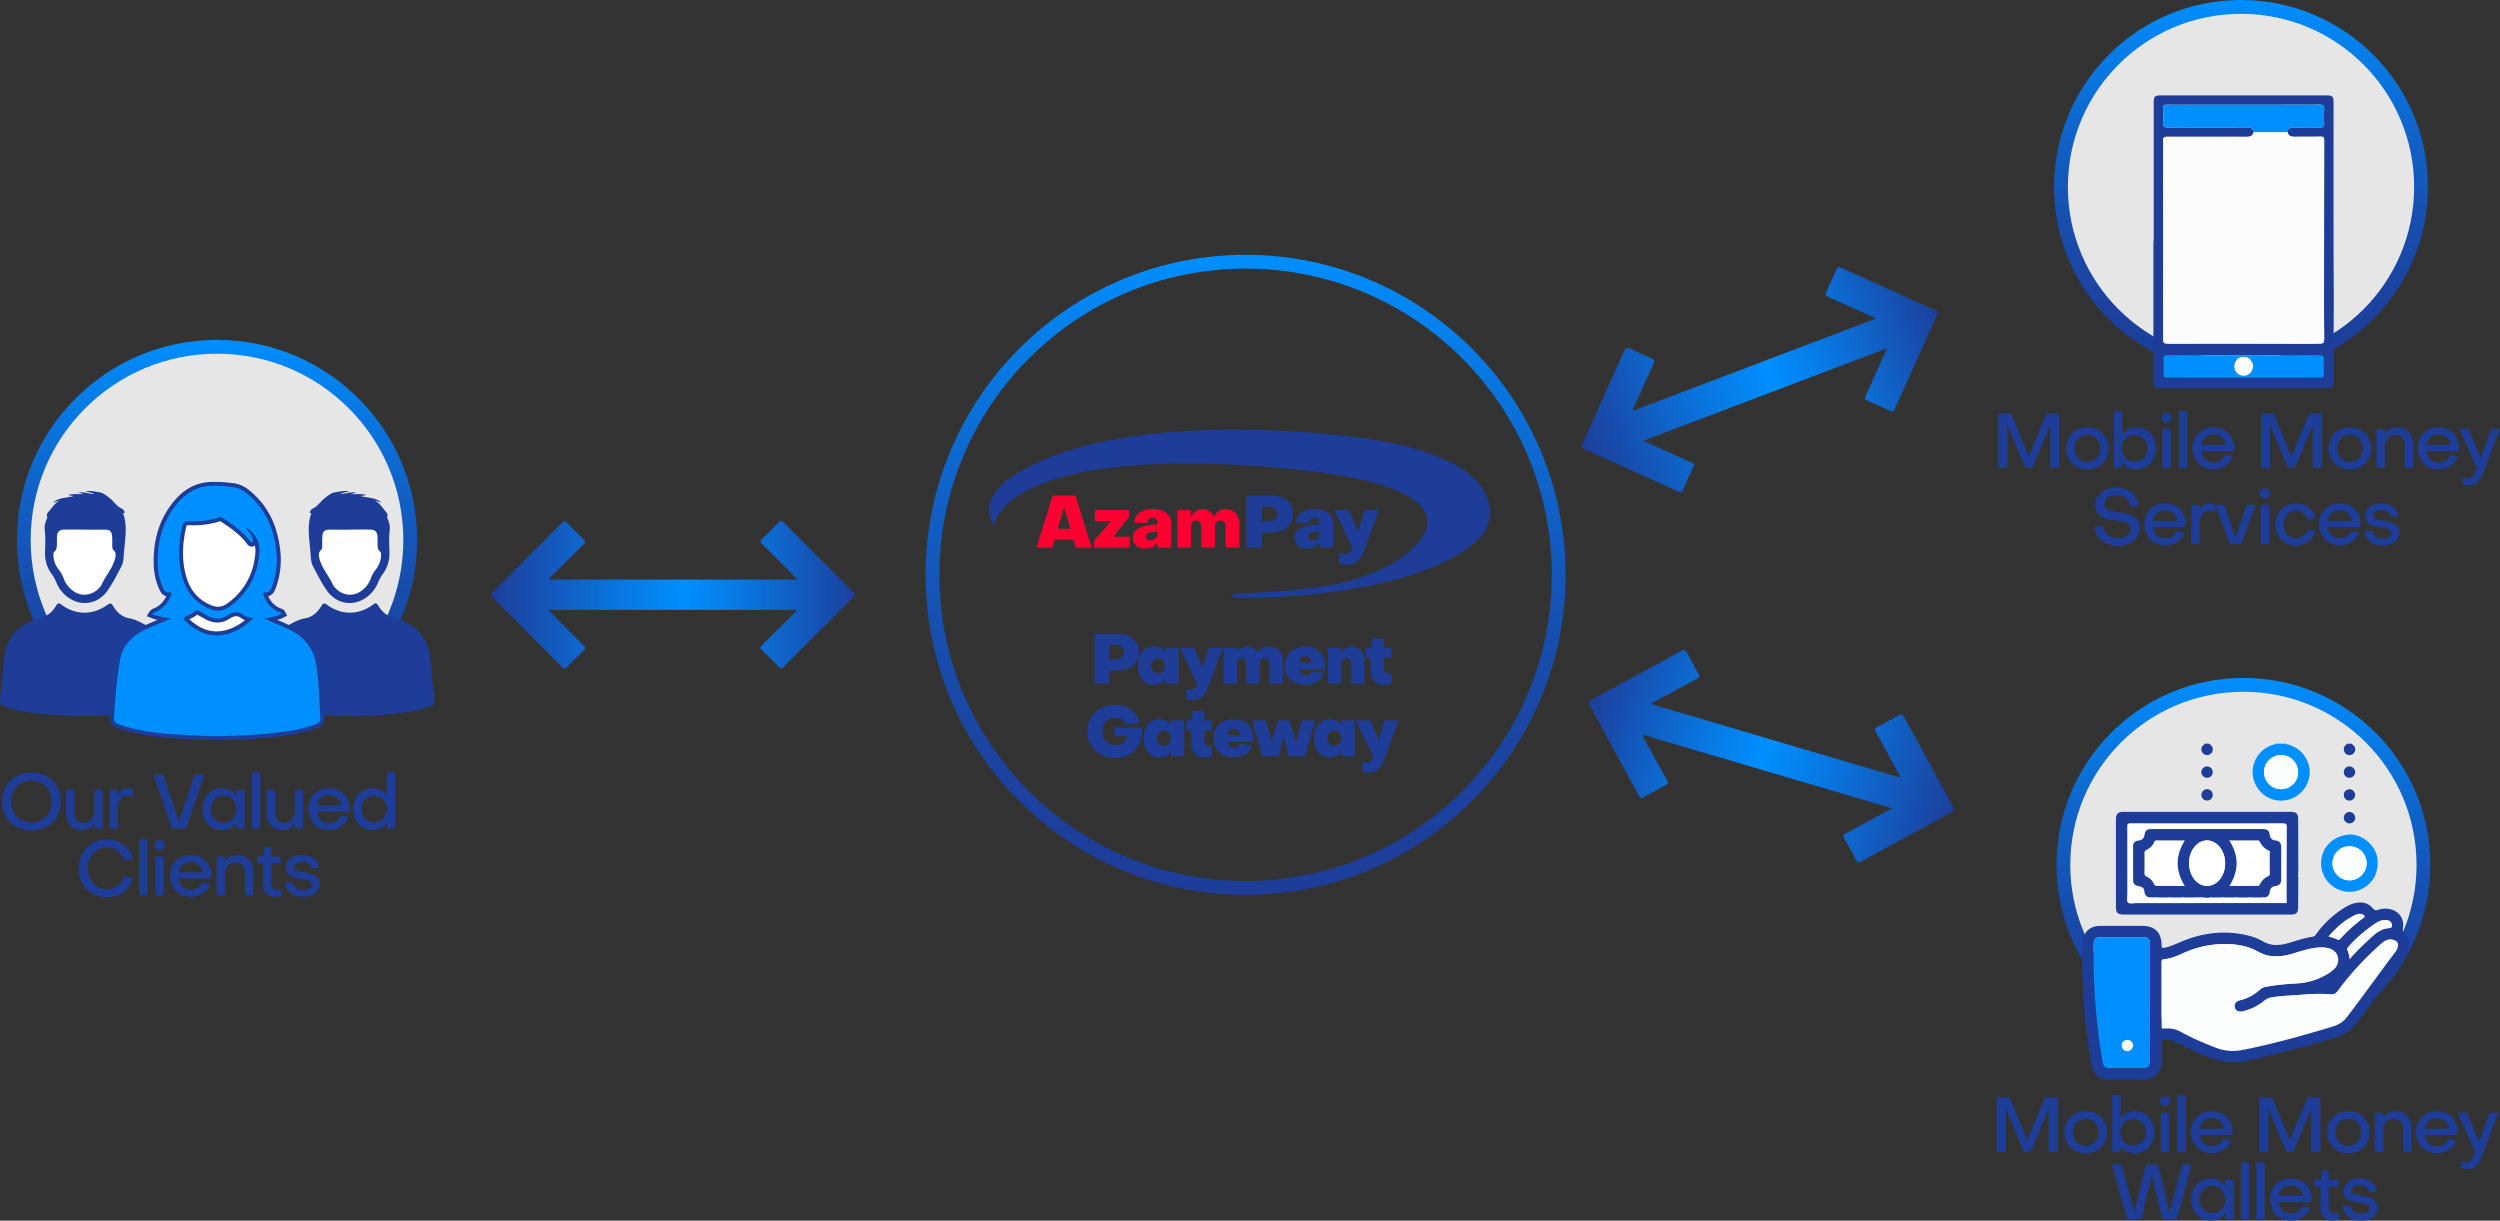 <svg id="Layer_1" data-name="Layer 1" xmlns="http://www.w3.org/2000/svg" xmlns:xlink="http://www.w3.org/1999/xlink" viewBox="0 0 2533.9 1237.19"><rect x="0" y="0" width="2533.9" height="1237.19" fill="#333333" stroke="none"/><defs><style>.cls-1,.cls-4,.cls-5{fill:#e6e6e6;}.cls-1,.cls-3,.cls-4,.cls-5{stroke-miterlimit:10;stroke-width:14px;}.cls-1{stroke:url(#linear-gradient);}.cls-2{fill:#1d3d99;}.cls-3{fill:none;stroke:url(#linear-gradient-2);}.cls-4{stroke:url(#linear-gradient-3);}.cls-5{stroke:url(#linear-gradient-4);}.cls-6{fill:#fb0030;}.cls-7{fill:#fcfcfc;}.cls-8{fill:#008fff;}.cls-9{fill:#fff;}.cls-10{fill:#fcfdfd;}.cls-11{fill:url(#linear-gradient-5);}.cls-12{fill:url(#linear-gradient-6);}.cls-13{fill:url(#linear-gradient-7);}</style><linearGradient id="linear-gradient" x1="219.94" y1="750.19" x2="219.94" y2="344.49" gradientUnits="userSpaceOnUse"><stop offset="0" stop-color="#1d3d99"/><stop offset="0.17" stop-color="#1c419e"/><stop offset="0.39" stop-color="#174dad"/><stop offset="0.62" stop-color="#1061c6"/><stop offset="0.86" stop-color="#067de8"/><stop offset="1" stop-color="#008fff"/></linearGradient><linearGradient id="linear-gradient-2" x1="1262.49" y1="906.96" x2="1262.49" y2="258.26" xlink:href="#linear-gradient"/><linearGradient id="linear-gradient-3" x1="2271.4" y1="378.96" x2="2271.4" y2="0" xlink:href="#linear-gradient"/><linearGradient id="linear-gradient-4" x1="2273.83" y1="1066.1" x2="2273.83" y2="687.13" xlink:href="#linear-gradient"/><linearGradient id="linear-gradient-5" x1="700.81" y1="887.13" x2="1069.75" y2="887.13" gradientUnits="userSpaceOnUse"><stop offset="0" stop-color="#1d3d99"/><stop offset="0.33" stop-color="#0a73dc"/><stop offset="0.53" stop-color="#008fff"/><stop offset="0.66" stop-color="#077ce7"/><stop offset="0.94" stop-color="#184bab"/><stop offset="1" stop-color="#1c409d"/></linearGradient><linearGradient id="linear-gradient-6" x1="1806.51" y1="591.1" x2="2192.47" y2="591.1" gradientTransform="translate(-92.38 825.95) rotate(-20.78)" xlink:href="#linear-gradient-5"/><linearGradient id="linear-gradient-7" x1="2235.35" y1="1118.29" x2="2621.32" y2="1118.29" gradientTransform="matrix(-0.96, -0.28, -0.28, 0.96, 4644.31, 665.63)" xlink:href="#linear-gradient-5"/></defs><circle class="cls-1" cx="219.94" cy="547.34" r="195.85"/><path class="cls-2" d="M2238,758.65h-9.27V703.52h13l17.83,43.38,18-43.38h13v55.13h-9.26V715.13l-18.07,43.52h-7.16L2238,715.2Z" transform="translate(-203.27 -284.36)"/><path class="cls-2" d="M2340.41,738.88c0,12.53-8.87,21.33-21.49,21.33s-21.49-8.8-21.49-21.33,8.8-21.34,21.49-21.34S2340.41,726.34,2340.41,738.88Zm-8.41,0c0-8-5.53-13.79-13.08-13.79s-13,5.77-13,13.79,5.37,13.78,13,13.78S2332,746.9,2332,738.88Z" transform="translate(-203.27 -284.36)"/><path class="cls-2" d="M2368.6,760.21a18,18,0,0,1-14.57-7.08v5.52h-8.25V701.19h8.49v23.28a17.68,17.68,0,0,1,14.33-6.93c11.52,0,19.85,9,19.85,21.34S2380,760.21,2368.6,760.21ZM2354,738.88c0,7.7,5.45,13.39,13,13.39s13.08-5.53,13.08-13.39-5.53-13.4-13.08-13.4S2354,731.17,2354,738.88Z" transform="translate(-203.27 -284.36)"/><path class="cls-2" d="M2393.9,707.5a5.26,5.26,0,0,1,10.51,0,5.26,5.26,0,0,1-10.51,0Zm9.5,11.6v39.55H2395V719.1Z" transform="translate(-203.27 -284.36)"/><path class="cls-2" d="M2420.14,701.19v57.46h-8.41V701.19Z" transform="translate(-203.27 -284.36)"/><path class="cls-2" d="M2446.76,717.54c12.31,0,21,8.72,21,21,0,.93-.08,2.1-.16,3l-33.32-.07c1,7,5.91,11.68,12.38,11.68,5.29,0,10.2-3.12,11.68-7.48l7.94,1.17c-2.26,7.79-10.43,13.39-19.47,13.39-12.38,0-21.26-9.11-21.26-21.8C2425.58,726.26,2434.46,717.54,2446.76,717.54ZM2459,735.22a12.21,12.21,0,0,0-12.46-10.59c-6.38,0-11.06,4.28-12.15,10.59Z" transform="translate(-203.27 -284.36)"/><path class="cls-2" d="M2504.14,758.65h-9.26V703.52h13l17.83,43.38,18-43.38h13v55.13h-9.26V715.13l-18.07,43.52h-7.16l-18.07-43.45Z" transform="translate(-203.27 -284.36)"/><path class="cls-2" d="M2606.53,738.88c0,12.53-8.88,21.33-21.49,21.33s-21.49-8.8-21.49-21.33,8.8-21.34,21.49-21.34S2606.53,726.34,2606.53,738.88Zm-8.41,0c0-8-5.53-13.79-13.08-13.79s-13,5.77-13,13.79,5.37,13.78,13,13.78S2598.12,746.9,2598.12,738.88Z" transform="translate(-203.27 -284.36)"/><path class="cls-2" d="M2620.23,719.1v5.06a15.57,15.57,0,0,1,12.85-6.62c9.65,0,16,7.16,16,17v24.13h-8.41V735.14c0-5.84-3.5-10-9.42-10a10.65,10.65,0,0,0-10.82,10.83v22.73h-8.49V719.1Z" transform="translate(-203.27 -284.36)"/><path class="cls-2" d="M2674.89,717.54c12.3,0,21,8.72,21,21,0,.93-.08,2.1-.15,3l-33.33-.07c1,7,5.92,11.68,12.38,11.68,5.3,0,10.2-3.12,11.68-7.48l7.94,1.17c-2.26,7.79-10.43,13.39-19.46,13.39-12.38,0-21.26-9.11-21.26-21.8C2653.71,726.26,2662.59,717.54,2674.89,717.54Zm12.22,17.68a12.2,12.2,0,0,0-12.45-10.59c-6.39,0-11.06,4.28-12.15,10.59Z" transform="translate(-203.27 -284.36)"/><path class="cls-2" d="M2699.41,768.08a16.59,16.59,0,0,0,5.22,1.09c5.45,0,7.08-5.45,9.11-10.36l-17.83-39.71h9.26l12.38,29.2,10.75-29.2h8.88l-15.5,40.49c-3.43,9.11-6.93,16.66-15.34,16.66a19.06,19.06,0,0,1-6.93-1.32Z" transform="translate(-203.27 -284.36)"/><path class="cls-2" d="M2350.07,837.6c-13.79,0-23.75-8.41-23.75-19.93h8.87c0,7.08,6.23,12.22,15.11,12.22,7.86,0,12.46-4,12.46-9.58,0-6.3-7-7.24-14.8-8.33-10.35-1.4-20.94-3.27-20.94-16,0-10.2,8.64-17.44,21.49-17.44s22.27,7.94,22.27,18.92h-8.65c0-6.54-5.68-11.21-13.54-11.21-7.48,0-12.31,3.73-12.31,8.8,0,6.3,6.39,7.31,14.33,8.41,10.28,1.4,21.41,3.27,21.41,15.65C2372,829.89,2363.54,837.6,2350.07,837.6Z" transform="translate(-203.27 -284.36)"/><path class="cls-2" d="M2397.87,794.54c12.3,0,21,8.72,21,21,0,.93-.07,2.1-.15,3l-33.33-.07c1,7,5.92,11.68,12.38,11.68,5.3,0,10.2-3.12,11.68-7.48l8,1.17c-2.26,7.79-10.44,13.39-19.47,13.39-12.38,0-21.26-9.11-21.26-21.8C2376.69,803.26,2385.57,794.54,2397.87,794.54Zm12.23,17.68a12.21,12.21,0,0,0-12.46-10.59c-6.39,0-11.06,4.28-12.15,10.59Z" transform="translate(-203.27 -284.36)"/><path class="cls-2" d="M2432.52,796.1v5.06a12.35,12.35,0,0,1,10.74-6.46,15.42,15.42,0,0,1,5.06,1v7.55a16.63,16.63,0,0,0-6.15-1.24c-5.61,0-9.34,5-9.34,12v21.64h-8.49V796.1Z" transform="translate(-203.27 -284.36)"/><path class="cls-2" d="M2463.19,835.65l-14.48-39.55h9l11.37,33,11.45-33h9.11l-14.56,39.55Z" transform="translate(-203.27 -284.36)"/><path class="cls-2" d="M2493.48,784.5a5.26,5.26,0,0,1,10.51,0,5.26,5.26,0,0,1-10.51,0Zm9.5,11.6v39.55h-8.41V796.1Z" transform="translate(-203.27 -284.36)"/><path class="cls-2" d="M2550,809.57l-8.09,1a11.81,11.81,0,0,0-11.53-8.8c-7,0-12.53,5.92-12.53,14.1S2523.3,830,2530.38,830a11.91,11.91,0,0,0,11.6-8.72l8.1,1c-1.63,8.64-10,15-19.7,15-12.14,0-20.94-9-20.94-21.33s8.8-21.34,20.86-21.34C2540.35,794.54,2548.6,800.85,2550,809.57Z" transform="translate(-203.27 -284.36)"/><path class="cls-2" d="M2574.84,794.54c12.3,0,21,8.72,21,21,0,.93-.07,2.1-.15,3l-33.33-.07c1,7,5.92,11.68,12.38,11.68,5.3,0,10.2-3.12,11.68-7.48l7.94,1.17c-2.25,7.79-10.43,13.39-19.46,13.39-12.38,0-21.26-9.11-21.26-21.8C2553.66,803.26,2562.54,794.54,2574.84,794.54Zm12.23,17.68a12.21,12.21,0,0,0-12.46-10.59c-6.39,0-11.06,4.28-12.15,10.59Z" transform="translate(-203.27 -284.36)"/><path class="cls-2" d="M2618.05,837.29c-10.43,0-18-6.31-18-15h7.79c0,4.67,4.28,8.1,10.2,8.1,5.3,0,9.11-2.42,9-5.69,0-4.12-6.15-5.13-10.12-5.68-9.27-1.4-16.27-2.57-16.27-12,0-7.24,6.93-12.54,15.88-12.54,10.2,0,17.68,5.69,17.68,13.55h-7.87c-.08-3.89-4.2-6.62-9.89-6.62-4.28,0-7.86,2.34-7.86,5.53,0,3,3,3.9,9.34,5,7.56,1.25,17.29,2.89,17.29,11.84C2635.26,831.61,2628.1,837.29,2618.05,837.29Z" transform="translate(-203.27 -284.36)"/><path class="cls-2" d="M1327.28,963.87v13.42h-14.67V927h24.08c12.5,0,21.07,7.44,21.07,18.4s-8.64,18.46-21.28,18.46Zm0-26V953h6.39c5.27,0,8.85-3.09,8.85-7.58s-3.65-7.52-8.85-7.52Z" transform="translate(-203.27 -284.36)"/><path class="cls-2" d="M1384.31,941.05h13.48v36.24h-13.48v-4.64a13.21,13.21,0,0,1-11.17,6c-9.83,0-16.5-7.93-16.5-19.52s6.67-19.52,16.5-19.52a13.21,13.21,0,0,1,11.17,6Zm-.07,18.12c0-4.49-3-7.72-7-7.72s-7,3.23-7,7.72,2.88,7.72,7,7.72S1384.24,963.59,1384.24,959.17Z" transform="translate(-203.27 -284.36)"/><path class="cls-2" d="M1405.51,983a13.25,13.25,0,0,0,3.87.57c4,0,6.11-1.48,7.51-5.69L1399,941.05h14.68l8.36,19.88,6.32-19.88h13.9L1428.48,979c-3.73,10.25-8.22,14.89-15.17,14.89a25,25,0,0,1-7.8-1.34Z" transform="translate(-203.27 -284.36)"/><path class="cls-2" d="M1443.36,977.29V941.05h13v4.5a12,12,0,0,1,10.74-5.9c4.91,0,8.92,2.32,11,6.11,2.18-3.79,7.17-6.11,11.94-6.11,8.08,0,13.48,5.69,13.48,14v23.67h-13.55V957.2c0-3.16-1.83-5.61-5-5.75s-5,2.38-5,5.75v20.09H1466.4V957.2c0-3.44-1.9-5.75-4.71-5.75s-4.77,2.31-4.77,5.75v20.09Z" transform="translate(-203.27 -284.36)"/><path class="cls-2" d="M1526.3,939.65c12,0,19.87,7.86,19.87,19.52,0,1.05-.07,3-.14,3.65H1519.7c.91,3.79,3.37,6.11,7,6.11a6.29,6.29,0,0,0,6.18-4l11.94,1.54c-1.62,7.1-9.41,12.22-18.82,12.22-11.94,0-20.23-7.93-20.23-19.66C1505.79,947.51,1514.29,939.65,1526.3,939.65Zm6.25,16.08a6.63,6.63,0,0,0-6.53-6.39c-3.44,0-5.69,2.53-6.39,6.39Z" transform="translate(-203.27 -284.36)"/><path class="cls-2" d="M1562.25,941.05v5.2c2.6-4,6.53-6.6,11.31-6.6,7.44,0,12.71,6,12.71,14.39v23.25h-13.56V957.13c0-3.37-1.82-5.68-4.77-5.68s-5.2,2.38-5.2,5.89v19.95h-13.55V941.05Z" transform="translate(-203.27 -284.36)"/><path class="cls-2" d="M1592.52,951.09h-4.64v-10h5.2l1.33-9.48H1606v9.48h7.58v10H1606V962.4c0,2.74,1.69,4.56,4.28,4.56a15.3,15.3,0,0,0,3.44-.42v10.89a29.4,29.4,0,0,1-8.14,1.26c-7.87,0-13.06-6.18-13.06-14.67Z" transform="translate(-203.27 -284.36)"/><path class="cls-2" d="M1345.86,1030.56H1333v-8.71h27.38c1.83,17.84-9.48,30.76-26.82,30.76-16.36,0-28.23-11.3-28.23-26.89s11.87-26.9,28.23-26.9c12.57,0,22.54,7.37,24.72,17.77l-14,2.39c-1.19-4.22-5.69-7.24-10.74-7.24-7.51,0-12.92,5.83-12.92,14s5.62,14,13.55,14C1340.38,1039.69,1345.51,1035.76,1345.86,1030.56Z" transform="translate(-203.27 -284.36)"/><path class="cls-2" d="M1390,1014.62h13.48v36.24H1390v-4.64a13.21,13.21,0,0,1-11.17,6c-9.83,0-16.5-7.94-16.5-19.52s6.67-19.52,16.5-19.52a13.18,13.18,0,0,1,11.17,6Zm-.07,18.12c0-4.5-3-7.73-7-7.73s-7,3.23-7,7.73,2.88,7.72,7,7.72S1389.89,1037.16,1389.89,1032.74Z" transform="translate(-203.27 -284.36)"/><path class="cls-2" d="M1410.46,1024.66h-4.63v-10h5.2l1.33-9.48H1424v9.48h7.58v10H1424V1036c0,2.74,1.68,4.56,4.28,4.56a15.37,15.37,0,0,0,3.44-.42V1051a29.51,29.51,0,0,1-8.14,1.26c-7.87,0-13.07-6.18-13.07-14.68Z" transform="translate(-203.27 -284.36)"/><path class="cls-2" d="M1453.72,1013.22c12,0,19.87,7.86,19.87,19.52,0,1-.07,3-.14,3.65h-26.33c.91,3.79,3.37,6.11,7,6.11a6.29,6.29,0,0,0,6.18-4l11.94,1.54c-1.62,7.09-9.41,12.22-18.82,12.22-11.94,0-20.22-7.94-20.22-19.66C1433.22,1021.08,1441.71,1013.22,1453.72,1013.22Zm6.25,16.08a6.63,6.63,0,0,0-6.53-6.39c-3.44,0-5.69,2.53-6.39,6.39Z" transform="translate(-203.27 -284.36)"/><path class="cls-2" d="M1482.79,1050.86l-10.25-36.24h14l5.75,22.61,6.25-22.61h11.66l6.81,23,5.76-23h13.48l-10.32,36.24h-16.64l-4.92-20.44-4.84,20.44Z" transform="translate(-203.27 -284.36)"/><path class="cls-2" d="M1562.78,1014.62h13.48v36.24h-13.48v-4.64a13.21,13.21,0,0,1-11.17,6c-9.83,0-16.5-7.94-16.5-19.52s6.67-19.52,16.5-19.52a13.18,13.18,0,0,1,11.17,6Zm-.07,18.12c0-4.5-3-7.73-7-7.73s-7,3.23-7,7.73,2.88,7.72,7,7.72S1562.71,1037.16,1562.71,1032.74Z" transform="translate(-203.27 -284.36)"/><path class="cls-2" d="M1584,1056.61a13.52,13.52,0,0,0,3.86.57c4,0,6.11-1.48,7.51-5.69l-17.9-36.87h14.67l8.36,19.87,6.32-19.87h13.9L1607,1052.54c-3.72,10.25-8.22,14.89-15.17,14.89a24.89,24.89,0,0,1-7.79-1.34Z" transform="translate(-203.27 -284.36)"/><path class="cls-2" d="M2236.41,1451.79h-9.27v-55.13h13L2258,1440l18-43.37h13v55.13h-9.27v-43.53l-18.06,43.53h-7.17l-18.06-43.45Z" transform="translate(-203.27 -284.36)"/><path class="cls-2" d="M2338.8,1432c0,12.54-8.88,21.33-21.5,21.33s-21.49-8.79-21.49-21.33,8.8-21.34,21.49-21.34S2338.8,1419.47,2338.8,1432Zm-8.41,0c0-8-5.53-13.78-13.09-13.78s-13,5.76-13,13.78,5.37,13.78,13,13.78S2330.39,1440,2330.39,1432Z" transform="translate(-203.27 -284.36)"/><path class="cls-2" d="M2367,1453.34a17.92,17.92,0,0,1-14.56-7.08v5.53h-8.25v-57.47h8.48v23.28a17.68,17.68,0,0,1,14.33-6.93c11.52,0,19.85,9,19.85,21.34S2378.43,1453.34,2367,1453.34ZM2352.34,1432c0,7.71,5.45,13.39,13,13.39s13.09-5.53,13.09-13.39-5.53-13.39-13.09-13.39S2352.34,1424.3,2352.34,1432Z" transform="translate(-203.27 -284.36)"/><path class="cls-2" d="M2392.28,1400.63a5.26,5.26,0,0,1,10.51,0,5.26,5.26,0,0,1-10.51,0Zm9.5,11.6v39.56h-8.41v-39.56Z" transform="translate(-203.27 -284.36)"/><path class="cls-2" d="M2418.52,1394.32v57.47h-8.41v-57.47Z" transform="translate(-203.27 -284.36)"/><path class="cls-2" d="M2445.15,1410.67c12.3,0,21,8.72,21,20.95,0,.93-.08,2.1-.15,3l-33.33-.08c1,7,5.92,11.68,12.38,11.68,5.3,0,10.2-3.12,11.68-7.48l7.94,1.17c-2.26,7.79-10.43,13.39-19.46,13.39-12.38,0-21.26-9.11-21.26-21.8C2424,1419.39,2432.85,1410.67,2445.15,1410.67Zm12.22,17.68a12.2,12.2,0,0,0-12.45-10.59c-6.39,0-11.06,4.28-12.15,10.59Z" transform="translate(-203.27 -284.36)"/><path class="cls-2" d="M2502.53,1451.79h-9.27v-55.13h13L2524.1,1440l18-43.37h13v55.13h-9.27v-43.53l-18.06,43.53h-7.17l-18.06-43.45Z" transform="translate(-203.27 -284.36)"/><path class="cls-2" d="M2604.92,1432c0,12.54-8.88,21.33-21.5,21.33s-21.49-8.79-21.49-21.33,8.8-21.34,21.49-21.34S2604.92,1419.47,2604.92,1432Zm-8.42,0c0-8-5.52-13.78-13.08-13.78s-13,5.76-13,13.78,5.37,13.78,13,13.78S2596.5,1440,2596.5,1432Z" transform="translate(-203.27 -284.36)"/><path class="cls-2" d="M2618.61,1412.23v5.06a15.61,15.61,0,0,1,12.85-6.62c9.66,0,16,7.17,16,17v24.14H2639v-23.52c0-5.84-3.51-10-9.43-10a10.65,10.65,0,0,0-10.82,10.82v22.74h-8.49v-39.56Z" transform="translate(-203.27 -284.36)"/><path class="cls-2" d="M2673.27,1410.67c12.31,0,21,8.72,21,20.95,0,.93-.08,2.1-.16,3l-33.33-.08c1,7,5.92,11.68,12.38,11.68,5.3,0,10.2-3.12,11.68-7.48l8,1.17c-2.26,7.79-10.44,13.39-19.47,13.39-12.38,0-21.26-9.11-21.26-21.8C2652.09,1419.39,2661,1410.67,2673.27,1410.67Zm12.23,17.68a12.21,12.21,0,0,0-12.46-10.59c-6.39,0-11.06,4.28-12.15,10.59Z" transform="translate(-203.27 -284.36)"/><path class="cls-2" d="M2697.8,1461.21a16.53,16.53,0,0,0,5.21,1.09c5.45,0,7.09-5.45,9.11-10.36l-17.83-39.71h9.27l12.38,29.2,10.74-29.2h8.88l-15.49,40.49c-3.43,9.11-6.94,16.66-15.34,16.66a18.81,18.81,0,0,1-6.93-1.32Z" transform="translate(-203.27 -284.36)"/><path class="cls-2" d="M2402.06,1513.22l13-48.44h9.58l-15.19,55.13h-14.4l-10.75-44.61-10.66,44.61h-14.49l-15.26-55.13h9.66l13.08,48.44,11.68-48.44h12.3Z" transform="translate(-203.27 -284.36)"/><path class="cls-2" d="M2458.74,1480.36h8.48v39.55h-8.48V1514a17.74,17.74,0,0,1-14.72,7.47c-11.6,0-19.86-9-19.86-21.33s8.26-21.34,19.86-21.34a17.72,17.72,0,0,1,14.72,7.48Zm-.08,19.78c0-8-5.45-13.79-13-13.79s-13.08,5.77-13.08,13.79,5.53,13.78,13.08,13.78S2458.66,1508.16,2458.66,1500.14Z" transform="translate(-203.27 -284.36)"/><path class="cls-2" d="M2483,1462.45v57.46h-8.41v-57.46Z" transform="translate(-203.27 -284.36)"/><path class="cls-2" d="M2498.67,1462.45v57.46h-8.41v-57.46Z" transform="translate(-203.27 -284.36)"/><path class="cls-2" d="M2525.3,1478.8c12.31,0,21,8.72,21,21,0,.93-.08,2.1-.16,3l-33.33-.07c1,7,5.92,11.68,12.38,11.68,5.3,0,10.2-3.12,11.68-7.48l7.95,1.17c-2.26,7.78-10.44,13.39-19.47,13.39-12.38,0-21.26-9.11-21.26-21.8C2504.12,1487.52,2513,1478.8,2525.3,1478.8Zm12.23,17.68a12.21,12.21,0,0,0-12.46-10.59c-6.39,0-11.06,4.28-12.15,10.59Z" transform="translate(-203.27 -284.36)"/><path class="cls-2" d="M2555.2,1487h-6.08v-6.62h6.55l1.08-9.58h6.93v9.58h9.66V1487h-9.66v21.25c0,3.59,2.19,6.08,5.77,6.08a17.08,17.08,0,0,0,4.44-.7v6.77a23.61,23.61,0,0,1-7,1.09c-7.09,0-11.68-5.14-11.68-12.69Z" transform="translate(-203.27 -284.36)"/><path class="cls-2" d="M2596.07,1521.55c-10.43,0-18-6.31-18-15h7.78c0,4.67,4.29,8.1,10.2,8.1,5.3,0,9.11-2.42,9-5.69,0-4.12-6.15-5.13-10.13-5.68-9.26-1.4-16.27-2.57-16.27-12,0-7.24,6.93-12.54,15.88-12.54,10.2,0,17.68,5.69,17.68,13.55h-7.86c-.08-3.89-4.21-6.62-9.89-6.62-4.29,0-7.87,2.34-7.87,5.53,0,3,3,3.89,9.35,5,7.55,1.25,17.28,2.89,17.28,11.84C2613.28,1515.86,2606.12,1521.55,2596.07,1521.55Z" transform="translate(-203.27 -284.36)"/><path class="cls-2" d="M205.3,1096.75c0-17.17,12.23-29.32,29.79-29.32S265,1079.58,265,1096.75s-12.23,29.33-29.87,29.33S205.3,1114,205.3,1096.75Zm9.29,0c0,12.39,8.51,21.21,20.5,21.28s20.58-8.89,20.58-21.28-8.51-21.2-20.58-21.2S214.59,1084.37,214.59,1096.75Z" transform="translate(-203.27 -284.36)"/><path class="cls-2" d="M298.92,1124.15v-5a15.32,15.32,0,0,1-12.68,6.57c-9.68,0-15.94-7.12-15.94-16.86v-24h8.43v23.37c0,5.8,3.4,10,9.36,10a10.64,10.64,0,0,0,10.76-10.76v-22.59h8.35v39.31Z" transform="translate(-203.27 -284.36)"/><path class="cls-2" d="M322.6,1084.84v5a12.27,12.27,0,0,1,10.68-6.42,15.23,15.23,0,0,1,5,1V1092a16.48,16.48,0,0,0-6.11-1.24c-5.58,0-9.29,5-9.29,11.92v21.51h-8.43v-39.31Z" transform="translate(-203.27 -284.36)"/><path class="cls-2" d="M368.48,1069.36l16.17,48,16.1-48h9.75l-18.88,54.79h-14l-18.88-54.79Z" transform="translate(-203.27 -284.36)"/><path class="cls-2" d="M442.92,1084.84h8.43v39.31h-8.43v-5.88a17.63,17.63,0,0,1-14.63,7.42c-11.53,0-19.73-8.89-19.73-21.2s8.2-21.2,19.73-21.2a17.64,17.64,0,0,1,14.63,7.43Zm-.08,19.65c0-8-5.42-13.69-12.92-13.69s-13,5.72-13,13.69,5.49,13.7,13,13.7S442.84,1112.46,442.84,1104.49Z" transform="translate(-203.27 -284.36)"/><path class="cls-2" d="M467,1067v57.11h-8.36V1067Z" transform="translate(-203.27 -284.36)"/><path class="cls-2" d="M502.11,1124.15v-5a15.34,15.34,0,0,1-12.69,6.57c-9.68,0-15.94-7.12-15.94-16.86v-24h8.43v23.37c0,5.8,3.4,10,9.36,10A10.64,10.64,0,0,0,502,1107.43v-22.59h8.35v39.31Z" transform="translate(-203.27 -284.36)"/><path class="cls-2" d="M536.85,1083.29c12.22,0,20.89,8.67,20.89,20.82,0,.92-.08,2.08-.16,3l-33.11-.07c1,7,5.88,11.6,12.3,11.6,5.26,0,10.13-3.09,11.61-7.43l7.89,1.16c-2.25,7.74-10.37,13.31-19.35,13.31-12.3,0-21.12-9-21.12-21.66C515.8,1092,524.62,1083.29,536.85,1083.29ZM549,1100.86a12.13,12.13,0,0,0-12.38-10.53c-6.34,0-11,4.26-12.07,10.53Z" transform="translate(-203.27 -284.36)"/><path class="cls-2" d="M581,1083.29a17.55,17.55,0,0,1,14.24,6.89V1067h8.44v57.11h-8.21v-5.5a17.81,17.81,0,0,1-14.47,7c-11.37,0-19.73-8.89-19.73-21.2S569.57,1083.29,581,1083.29Zm-11.37,21.2c0,7.82,5.57,13.31,13,13.31s12.92-5.65,12.92-13.31-5.41-13.31-12.92-13.31S569.65,1096.83,569.65,1104.49Z" transform="translate(-203.27 -284.36)"/><path class="cls-2" d="M329.22,1172.81l8.82,1.47c-2.48,11.3-13.54,19.5-26.31,19.5-16.63,0-28.71-12.3-28.63-29.32s12-29.33,28.63-29.33c12.77,0,23.83,8.59,26.31,20.35l-8.9,1.08a17.79,17.79,0,0,0-17.33-13.3c-11.38,0-19.42,8.82-19.42,21.2s8.12,21.27,19.42,21.27A18.15,18.15,0,0,0,329.22,1172.81Z" transform="translate(-203.27 -284.36)"/><path class="cls-2" d="M352.5,1134.74v57.11h-8.35v-57.11Z" transform="translate(-203.27 -284.36)"/><path class="cls-2" d="M359.78,1141a5.22,5.22,0,0,1,10.44,0,5.22,5.22,0,0,1-10.44,0Zm9.44,11.53v39.31h-8.36v-39.31Z" transform="translate(-203.27 -284.36)"/><path class="cls-2" d="M396.69,1151c12.22,0,20.89,8.67,20.89,20.82,0,.93-.08,2.09-.16,3l-33.11-.07c1,7,5.88,11.6,12.3,11.6,5.26,0,10.13-3.09,11.6-7.42l7.9,1.16c-2.25,7.73-10.37,13.31-19.35,13.31-12.3,0-21.12-9.06-21.12-21.67C375.64,1159.66,384.46,1151,396.69,1151Zm12.14,17.57A12.13,12.13,0,0,0,396.45,1158c-6.34,0-11,4.26-12.07,10.53Z" transform="translate(-203.27 -284.36)"/><path class="cls-2" d="M431.27,1152.54v5A15.49,15.49,0,0,1,444,1151c9.59,0,15.86,7.12,15.86,16.87v24h-8.36v-23.37c0-5.8-3.48-10-9.36-10a10.59,10.59,0,0,0-10.76,10.75v22.6H423v-39.31Z" transform="translate(-203.27 -284.36)"/><path class="cls-2" d="M469.8,1159.12h-6v-6.58h6.5l1.08-9.52h6.89v9.52h9.59v6.58h-9.59v21.12c0,3.56,2.16,6,5.72,6a16.88,16.88,0,0,0,4.41-.7v6.73a23.28,23.28,0,0,1-7,1.09c-7,0-11.61-5.11-11.61-12.62Z" transform="translate(-203.27 -284.36)"/><path class="cls-2" d="M510.42,1193.47c-10.37,0-17.87-6.26-17.87-14.93h7.74c0,4.64,4.25,8,10.13,8,5.26,0,9.06-2.4,9-5.65,0-4.1-6.11-5.11-10.06-5.65-9.21-1.39-16.17-2.55-16.17-11.92,0-7.19,6.88-12.45,15.78-12.45,10.14,0,17.57,5.64,17.57,13.46H518.7c-.07-3.87-4.18-6.58-9.82-6.58-4.26,0-7.82,2.32-7.82,5.5,0,2.94,2.94,3.86,9.29,5,7.5,1.24,17.17,2.86,17.17,11.76C527.52,1187.82,520.41,1193.47,510.42,1193.47Z" transform="translate(-203.27 -284.36)"/><circle class="cls-3" cx="1262.49" cy="582.61" r="317.35"/><circle class="cls-4" cx="2271.4" cy="189.48" r="182.48"/><circle class="cls-5" cx="2273.83" cy="876.62" r="182.48"/><path class="cls-2" d="M1701.76,830.75c-9.66,9.87-21.4,16.7-33.72,22.62-24.21,11.63-49.7,19.33-76,24.62-19,3.83-38.2,6.55-57.47,8.58-11.72,1.24-23.46,2.1-35.23,2.82-12.58.77-25.15.83-37.74.79a54.63,54.63,0,0,1-8-.67c-.92-.13-2.42,0-2.46-1.25s1.42-1.18,2.35-1.39a69.23,69.23,0,0,1,10.34-1.1c8-.57,16-.94,24-1.39,15.37-.87,30.71-2.14,46-4.22,13.49-1.83,26.88-4.14,40-7.95a203.23,203.23,0,0,0,32.12-12h0a132.64,132.64,0,0,0,14.5-8.13h0l1.65-1.08c1.65-1.11,3.25-2.27,4.77-3.51,31.95-24.5,63.63-75.41-144.87-90.39C1218.46,738.18,1210.51,817,1210.51,817v0l-.1-.16c-6-9.93-6.11-20-.52-30.08,4.35-7.86,10.88-13.66,18.19-18.61,16.19-10.95,33.9-18.76,52.34-25,23.23-7.87,47.11-13,71.35-16.5q25.45-3.71,51.11-5.24c10.11-.6,20.22-1,30.34-1.32,12.22-.44,24.45-.41,36.67-.19q23.2.42,46.37,1.91c14.57,1,29.13,2.14,43.64,3.67,28.74,3,57.27,7.24,84.91,16,16.07,5.1,31.55,11.51,45.17,21.73,8.93,6.71,16.53,14.63,20.46,25.31C1716.26,804.31,1713.69,818.57,1701.76,830.75Z" transform="translate(-203.27 -284.36)"/><path class="cls-6" d="M1270.29,786.53h22.92l16.57,52.94h-16l-2.51-8.06h-19l-2.51,8.06h-16Zm17.9,33.79-6.07-20.56h-.74l-6.06,20.56Z" transform="translate(-203.27 -284.36)"/><path class="cls-6" d="M1312.22,832.45l16.56-19.23v-.81H1313V801.32h34.6v7.1l-15.45,19.22v.74h16.19v11.09h-36.08Z" transform="translate(-203.27 -284.36)"/><path class="cls-6" d="M1351.41,829.42c0-7.4,6-11.32,18.48-13l6.66-.81v-1.7c0-2.81-1.85-4.73-5-4.73a4.85,4.85,0,0,0-5.18,5.17H1353c0-8.5,7.32-14,18.71-14s18.78,5.47,18.78,14v25.06h-13.9V835h-.74c-2.15,3.55-6.73,5.4-11.69,5.4C1356.58,840.36,1351.41,836.37,1351.41,829.42Zm25.14-4.22v-2.29l-6.14.89c-4.07.52-5.69,2.07-5.69,4.29s1.77,3.92,4.8,3.92A6.67,6.67,0,0,0,1376.55,825.2Z" transform="translate(-203.27 -284.36)"/><path class="cls-6" d="M1396.51,801.32h13.76v6.14h.81a12.25,12.25,0,0,1,22.33.22h.74c2-4.51,6.14-7.25,11.61-7.25,8,0,13.75,6,13.75,14.79v24.25h-13.9V818.33c0-3.48-2.07-6.22-5.47-6.36s-5.47,2.58-5.47,6.36v21.14h-13.9V818.33c0-3.85-2.07-6.36-5.18-6.36s-5.25,2.51-5.25,6.36v21.14h-13.83Z" transform="translate(-203.27 -284.36)"/><path class="cls-2" d="M1466.61,786.53h24.55c13.9,0,22.56,7.39,22.56,18.78S1505,824.09,1491,824.09h-8.87v15.38h-15.53Zm22.78,26.32c5.25,0,8.72-3,8.72-7.54s-3.47-7.54-8.72-7.54h-7.25v15.08Z" transform="translate(-203.27 -284.36)"/><path class="cls-2" d="M1515.49,829.42c0-7.4,6-11.32,18.49-13l6.65-.81v-1.7c0-2.81-1.85-4.73-5-4.73a4.84,4.84,0,0,0-5.17,5.17H1517c0-8.5,7.32-14,18.71-14s18.78,5.47,18.78,14v25.06h-13.9V835h-.74c-2.14,3.55-6.73,5.4-11.68,5.4C1520.67,840.36,1515.49,836.37,1515.49,829.42Zm25.14-4.22v-2.29l-6.14.89c-4.06.52-5.69,2.07-5.69,4.29s1.77,3.92,4.81,3.92A6.66,6.66,0,0,0,1540.63,825.2Z" transform="translate(-203.27 -284.36)"/><path class="cls-2" d="M1560.74,855.45V844.72a18,18,0,0,0,6.07,1.11c4.21,0,6.43-2.81,7.47-5.76l-18.71-38.75h15l8.58,21.07h.74l6.65-21.07h14.2l-14.49,39.93c-3.92,10.65-8.58,15.6-16.64,15.6A27.84,27.84,0,0,1,1560.74,855.45Z" transform="translate(-203.27 -284.36)"/><path class="cls-2" d="M2386.17,528.9V424.34q0-17.8,0-35.6c0-6.78,1-7.71,7.79-7.71H2558.7c9.54,0,9.8.35,9.79,9.81q-.06,72.41,0,144.79c0,16.18.17,32.37.21,48.54,0,15.56-.13,31.13-.2,46.69-.06,12.64.21,25.28.27,37.91,0,8.06-1.07,9.15-8.93,9.15H2394.19c-7,0-8.31-1.3-8.32-8.37q0-70.32,0-140.64Zm101.41-110.65c-.91,3.94-3.65,4.75-7.31,4.75-26.69-.07-53.38,0-80.08-.06-3.19,0-4.49.41-4.48,4.15q.2,100.68,0,201.35c0,3.64,1.14,4.25,4.43,4.25q77.08-.11,154.15.12c4,0,4.75-1.28,4.7-5-.24-15.42-.2-30.85-.19-46.28q0-77.54.16-155.06c0-2.79-.63-3.7-3.56-3.63-8.95.2-17.9,0-26.85.11-3.6.06-5.95-1.17-6.86-4.75.75-3.75,3.23-4.75,6.78-4.7,8.64.14,17.28-.14,25.9.14,3.79.12,4.78-1.19,4.57-4.74a92.2,92.2,0,0,1,0-13.4c.35-4.15-1.07-5.11-5.12-5.1-41.32.16-82.64.09-124,.1-10,0-20,.13-30.06-.07-3.3-.07-4.29,1-4.12,4.2a105.08,105.08,0,0,1,0,13.86c-.32,4.1,1,5.18,5.12,5.15,26.52-.18,53-.06,79.55-.13C2484,413.54,2486.84,414.12,2487.58,418.25ZM2477.32,644.4c-25.45,0-50.92.11-76.37-.11-4.25,0-5.29,1.24-5,5.2a123.58,123.58,0,0,1,0,13.88c-.11,2.72.63,3.77,3.58,3.76q77.76-.12,155.53,0c2.94,0,3.69-1,3.58-3.76a126,126,0,0,1,0-13.88c.29-4-.73-5.23-5-5.2C2528.24,644.53,2502.78,644.41,2477.32,644.4Z" transform="translate(-203.27 -284.36)"/><path class="cls-7" d="M2521.7,418.24c.91,3.58,3.26,4.81,6.86,4.75,9-.14,17.9.09,26.85-.11,2.93-.07,3.57.84,3.56,3.63q-.18,77.53-.16,155.06c0,15.43,0,30.86.19,46.28.05,3.68-.68,5-4.7,5q-77.07-.25-154.15-.12c-3.29,0-4.44-.61-4.43-4.25q.18-100.66,0-201.35c0-3.74,1.29-4.16,4.48-4.15,26.7.1,53.39,0,80.08.06,3.66,0,6.4-.81,7.31-4.75Z" transform="translate(-203.27 -284.36)"/><path class="cls-8" d="M2521.7,418.24h-34.12c-.74-4.13-3.63-4.71-7.23-4.7-26.51.07-53-.05-79.55.13-4.09,0-5.44-1.05-5.12-5.15a105.08,105.08,0,0,0,0-13.86c-.17-3.2.82-4.27,4.12-4.2,10,.2,20,.07,30.06.07,41.32,0,82.64.06,124-.1,4.05,0,5.47.95,5.12,5.1a92.2,92.2,0,0,0,0,13.4c.21,3.55-.78,4.86-4.57,4.74-8.62-.28-17.26,0-25.9-.14C2524.93,413.49,2522.45,414.49,2521.7,418.24Z" transform="translate(-203.27 -284.36)"/><path class="cls-8" d="M2477.32,644.4c25.46,0,50.92.13,76.38-.11,4.27,0,5.29,1.25,5,5.2a126,126,0,0,0,0,13.88c.11,2.73-.64,3.77-3.58,3.76q-77.78-.12-155.53,0c-2.95,0-3.69-1-3.58-3.76a123.58,123.58,0,0,0,0-13.88c-.29-4,.75-5.24,5-5.2C2426.4,644.51,2451.87,644.4,2477.32,644.4Zm0,1.7a9.47,9.47,0,0,0-9.46,9.28,9.51,9.51,0,1,0,19-.1A9.46,9.46,0,0,0,2477.28,646.1Z" transform="translate(-203.27 -284.36)"/><path class="cls-7" d="M2477.28,646.1a9.46,9.46,0,0,1,9.55,9.18,9.51,9.51,0,1,1-19,.1A9.47,9.47,0,0,1,2477.28,646.1Z" transform="translate(-203.27 -284.36)"/><rect class="cls-9" x="2150.6" y="828.71" width="172.5" height="91.07"/><path class="cls-8" d="M2520.25,1038.11c.6,1.12,1.81.72,2.7,1,14.65,4.21,23.78,18.88,20.74,33.43a29,29,0,0,1-32.48,23c-14.54-1.85-25.44-15.19-24.73-30.24a29,29,0,0,1,20-25.87c1-.33,2.28-.2,2.92-1.34Zm12.31,29a17.25,17.25,0,0,0-17.27-17.46,17.28,17.28,0,1,0,.07,34.56A17.06,17.06,0,0,0,2532.56,1067.1Z" transform="translate(-203.27 -284.36)"/><path class="cls-2" d="M2442.47,1038.11c1.16,1.28,2.81,2.14,3.34,4a5.85,5.85,0,0,1-2.87,6.86,5.52,5.52,0,0,1-7.18-1.61c-1.83-2.5-1.66-5,.29-7.37.53-.66,1.64-.79,1.69-1.87Z" transform="translate(-203.27 -284.36)"/><path class="cls-2" d="M2586.54,1038.11c2.1,1.55,4.13,3.22,3.83,6.18a5.52,5.52,0,0,1-4.53,5.2,5.34,5.34,0,0,1-6.24-2.86,5.53,5.53,0,0,1,.92-6.81c.59-.63,1.31-1.14,2-1.71Z" transform="translate(-203.27 -284.36)"/><path class="cls-2" d="M2313.62,1241.64c.94-10.87,5.53-16.85,14.4-18.53a30.27,30.27,0,0,1,5.72-.32q20.28,0,40.57,0c12.87,0,19.72,6.56,19.85,19.4,0,3.06,1.1,3.31,3.58,2.7,6.49-1.58,12.47-4.5,18.62-7,21.86-8.8,44.23-10.83,67.15-4.91a54.63,54.63,0,0,1,13.69,5.65c8.41,4.89,17.23,4,25.83,1.5,7.88-2.3,15.61-5.09,23.78-6.26a5.15,5.15,0,0,0,3.75-2.39,101.37,101.37,0,0,1,28.93-27.08c4.54-2.84,9.35-5,14.78-5.26a16.22,16.22,0,0,1,14.09,5.93c1.68,2,3.1,2.23,5.4,1.46a21.39,21.39,0,0,1,14.57.09,16,16,0,0,1,10.52,17.65c-.41,2.7-.23,4.6,2,6.77,4.74,4.66,5.52,10.63,3.7,16.92a22.69,22.69,0,0,1-3.71,7.54c-16.77,22.06-32.77,44.69-49.69,66.65-5.77,7.49-13,11.52-21.81,14.17q-43.64,13.13-88.08,23.1c-17.43,3.93-32.88-.37-48.34-7.24-9.16-4.06-18.24-8.27-27.09-13-3.39-1.8-7.07-.74-10.61-.74-1.43,0-1,1.57-1,2.47-.05,6.2,0,12.4,0,18.6,0,12-7.1,19.11-19.12,19.15q-16.91,0-33.8,0c-9.52,0-16.44-5.46-18.12-14.86-3.38-18.85-5.67-37.85-7.24-56.93-1-11.8-1.5-23.61-2-35.43l0-2.77q-.12-11.77-.22-23.55A6.17,6.17,0,0,0,2313.62,1241.64Zm80.58,50.16c0,10-.07,20.06,0,30.09.05,5.43-.91,5.07,4.8,4.83a26.74,26.74,0,0,1,14.76,3.5c11.31,6.3,23.27,11.25,35.32,16a47.08,47.08,0,0,0,27.12,2.21c30.74-6,60.81-14.45,90.75-23.5,6.08-1.84,11.05-4.63,15.09-9.9,16.66-21.73,32.52-44,49-65.88a15.37,15.37,0,0,0,2.07-3.85c1.62-4.3,0-7.23-4.44-8.42-4.69-1.23-8.31.91-11.65,3.81a302.62,302.62,0,0,0-44.38,48.13,7.52,7.52,0,0,1-7.21,3.35l-4.05-.28c-12.08-.75-24.07.68-36.09,1.44a175.74,175.74,0,0,0-19.15,1.84,15.12,15.12,0,0,0-7.29,3,55.56,55.56,0,0,1-22.46,11.23c-4.14,1-7.16-.51-8.12-3.87s1.14-6.48,5.15-7.37c8-1.8,14.83-5.83,20.88-11.23,1.91-1.71,4.14-2.18,6.45-2.61,10.19-1.93,20.54-2.69,30.86-3.31a66.34,66.34,0,0,0,31.76-10.23,29.89,29.89,0,0,0,6.29-5.08c6.37-7,3.57-17.27-5.46-20a30.1,30.1,0,0,0-10.7-1c-9.08.6-17.57,3.51-26.21,6.1-11.87,3.57-23.8,4.62-35.31-1.88-10.16-5.74-21.3-7.69-32.84-7.78a101.73,101.73,0,0,0-43.83,9.59c-6,2.78-12.24,5.2-18.94,5.88-2.28.23-2.26,1.64-2.26,3.31Q2394.23,1275.91,2394.2,1291.8Zm-11.74,8.74h0q0-29.74,0-59.48c0-4.34-1.89-6.65-5.85-6.67q-22.64-.15-45.28,0c-3.71,0-5.86,2.27-5.91,6-.27,20,.08,40.1,1.59,60.1s4,40.06,7.26,59.93c.83,5.06,2.45,6.65,7.53,6.66q16.56,0,33.11,0c5.92,0,7.58-1.69,7.58-7.67Q2382.47,1329.94,2382.46,1300.54Zm202.47-44.07c1.07-1.41,1.67-2.35,2.42-3.15,6.92-7.4,14.22-14.4,21.81-21.11,4.51-4,9.57-6.76,15.63-7.14,2.87-.18,3-1.72,2.67-3.79a4.72,4.72,0,0,0-4-4c-4.38-1-8.34.34-11.85,2.61a139.34,139.34,0,0,0-28.25,24.39c-.76.85-1.49,1.67-.85,3C2583.77,1249.84,2584.16,1252.71,2584.93,1256.47Zm-21.41-23c3.33,1.11,6.44,1.72,9.17,3.32,1.21.71,1.84-.12,2.54-.89a160.61,160.61,0,0,1,23.52-21.23c1.7-1.26,1.28-2.09-.12-3-2.83-1.83-5.71-1-8.38.21C2579.69,1216.87,2571.3,1224.53,2563.52,1233.48Z" transform="translate(-203.27 -284.36)"/><path class="cls-2" d="M2532.72,1173.47q-.07,15.22-.14,30.43c0,5.48-1.88,7.38-7.24,7.38H2355.58c-5.82,0-7.69-1.89-7.69-7.7q0-44.47,0-89c0-5.17,2.22-7.35,7.47-7.35l169.42,0c6.1,0,7.82,1.72,7.83,7.85q.08,27.4.1,54.79A6.92,6.92,0,0,0,2532.72,1173.47Zm-95.7,26.19,3.45,0,10.08,0,3.45,0,10.08,0,3.45,0,10.08,0,3.45,0,10.07,0,3.45,0,23.61,0c2.21.52,3.44,0,2.75-2.58,0-24.8,0-49.6.18-74.39,0-3.18-.93-3.88-3.95-3.88q-77.27.12-154.52,0c-2.86,0-3.27,1-3.27,3.49.09,22.66,0,45.31.07,68,0,3-1,7.16.57,8.78,2,2.07,6.14.56,9.37.63l3.44,0,10.08,0,3.45,0,10.08,0,3.45,0,10.08,0,3.45,0,10.08,0,3.45,0Z" transform="translate(-203.27 -284.36)"/><path class="cls-8" d="M2559,1145.76c5.45-9.1,13.35-14.08,24-15.4,14.33-1.77,29.76,12,30.15,26.46.29,10.64-2.78,19.23-11.29,25.62a28.43,28.43,0,0,1-33.16.92,28.82,28.82,0,0,1-12-31c.1-.44.14-.89.21-1.33Zm25.47-3.66a17.07,17.07,0,0,0-17.05,17.24,17.3,17.3,0,0,0,17.42,17.33,17.56,17.56,0,0,0,17.15-17.35A17.29,17.29,0,0,0,2584.42,1142.1Z" transform="translate(-203.27 -284.36)"/><path class="cls-2" d="M2590.4,1067.37a5.89,5.89,0,0,1-6.24,5.29,5.64,5.64,0,0,1-5.29-6.14,5.8,5.8,0,0,1,6.16-5.34A6,6,0,0,1,2590.4,1067.37Z" transform="translate(-203.27 -284.36)"/><path class="cls-2" d="M2590.41,1090a5.78,5.78,0,0,1-5.73,5.79,5.61,5.61,0,0,1-5.81-5.62,5.78,5.78,0,0,1,5.65-5.88A6,6,0,0,1,2590.41,1090Z" transform="translate(-203.27 -284.36)"/><path class="cls-2" d="M2440.42,1072.67a5.87,5.87,0,0,1-6-5.6,6.07,6.07,0,0,1,5.71-5.93,5.75,5.75,0,0,1,5.82,5.7A5.51,5.51,0,0,1,2440.42,1072.67Z" transform="translate(-203.27 -284.36)"/><path class="cls-2" d="M2590.43,1113.06a5.8,5.8,0,0,1-11.6.13,6,6,0,0,1,5.7-5.9A6.13,6.13,0,0,1,2590.43,1113.06Z" transform="translate(-203.27 -284.36)"/><path class="cls-2" d="M2446,1090.06a5.52,5.52,0,0,1-5.72,5.68,5.7,5.7,0,0,1-5.77-5.73,6,6,0,0,1,5.82-5.77A5.69,5.69,0,0,1,2446,1090.06Z" transform="translate(-203.27 -284.36)"/><path class="cls-10" d="M2532.56,1067.1a17.06,17.06,0,0,1-17.2,17.1,17.28,17.28,0,1,1,17.2-17.1Z" transform="translate(-203.27 -284.36)"/><path class="cls-10" d="M2394.2,1291.8q0-15.9,0-31.79c0-1.67,0-3.08,2.26-3.31,6.7-.68,12.9-3.1,18.94-5.88a101.73,101.73,0,0,1,43.83-9.59c11.54.09,22.68,2,32.84,7.78,11.51,6.5,23.44,5.45,35.31,1.88,8.64-2.59,17.13-5.5,26.21-6.1a30.1,30.1,0,0,1,10.7,1c9,2.69,11.83,13,5.46,20a29.89,29.89,0,0,1-6.29,5.08,66.34,66.34,0,0,1-31.76,10.23c-10.32.62-20.67,1.38-30.86,3.31-2.31.43-4.54.9-6.45,2.61-6,5.4-12.85,9.43-20.88,11.23-4,.89-6.08,4.11-5.15,7.37s4,4.84,8.12,3.87a55.56,55.56,0,0,0,22.46-11.23,15.12,15.12,0,0,1,7.29-3,175.74,175.74,0,0,1,19.15-1.84c12-.76,24-2.19,36.09-1.44l4.05.28a7.52,7.52,0,0,0,7.21-3.35,302.62,302.62,0,0,1,44.38-48.13c3.34-2.9,7-5,11.65-3.81,4.48,1.19,6.06,4.12,4.44,8.42a15.37,15.37,0,0,1-2.07,3.85c-16.52,21.83-32.38,44.15-49,65.88-4,5.27-9,8.06-15.09,9.9-29.94,9-60,17.53-90.75,23.5a47.08,47.08,0,0,1-27.12-2.21c-12.05-4.75-24-9.7-35.32-16a26.74,26.74,0,0,0-14.76-3.5c-5.71.24-4.75.6-4.8-4.83C2394.13,1311.86,2394.2,1301.83,2394.2,1291.8Z" transform="translate(-203.27 -284.36)"/><path class="cls-8" d="M2382.46,1300.54q0,29.4,0,58.8c0,6-1.66,7.66-7.58,7.67q-16.54,0-33.11,0c-5.08,0-6.7-1.6-7.53-6.66q-5-29.8-7.26-59.93c-1.51-20-1.86-40.05-1.59-60.1,0-3.68,2.2-5.94,5.91-6q22.64-.12,45.28,0c4,0,5.84,2.33,5.85,6.67q0,29.73,0,59.48Zm-17.17,43.67a5.6,5.6,0,0,0-5.61-5.84,5.51,5.51,0,0,0-5.87,5.53,5.65,5.65,0,0,0,5.52,6A6,6,0,0,0,2365.29,1344.21Z" transform="translate(-203.27 -284.36)"/><path class="cls-10" d="M2584.93,1256.47c-.77-3.76-1.16-6.63-2.43-9.23-.64-1.3.09-2.12.85-3a139.34,139.34,0,0,1,28.25-24.39c3.51-2.27,7.47-3.63,11.85-2.61a4.72,4.72,0,0,1,4,4c.34,2.07.2,3.61-2.67,3.79-6.06.38-11.12,3.15-15.63,7.14-7.59,6.71-14.89,13.71-21.81,21.11C2586.6,1254.12,2586,1255.06,2584.93,1256.47Z" transform="translate(-203.27 -284.36)"/><path class="cls-10" d="M2563.52,1233.48c7.78-9,16.17-16.61,26.73-21.58,2.67-1.25,5.55-2,8.38-.21,1.4.9,1.82,1.73.12,3a160.61,160.61,0,0,0-23.52,21.23c-.7.77-1.33,1.6-2.54.89C2570,1235.2,2566.85,1234.59,2563.52,1233.48Z" transform="translate(-203.27 -284.36)"/><path class="cls-10" d="M2584.42,1142.1a17.29,17.29,0,0,1,17.52,17.22,17.56,17.56,0,0,1-17.15,17.35,17.3,17.3,0,0,1-17.42-17.33A17.07,17.07,0,0,1,2584.42,1142.1Z" transform="translate(-203.27 -284.36)"/><path class="cls-10" d="M2365.29,1344.21a6,6,0,0,1-6,5.65,5.65,5.65,0,0,1-5.52-6,5.51,5.51,0,0,1,5.87-5.53A5.6,5.6,0,0,1,2365.29,1344.21Z" transform="translate(-203.27 -284.36)"/><path class="cls-2" d="M2444.53,1194c-1.23-.59-2.28.35-3.44.41-3.36-.22-6.7-.91-10.09-.41a6,6,0,0,0-3.45,0l-10.08,0a6,6,0,0,0-3.44,0l-10.08,0a6,6,0,0,0-3.45,0l-10.08,0a6,6,0,0,0-3.45,0c-2.64-.35-5.45.41-7.93-1.11l-2-2.76c-.59-5.92-1.17-6.53-7.15-7.9-2.88-.67-4.54-2.54-4.55-5.5-.05-11.6-.06-23.2,0-34.8,0-3.39,2-5.22,5.85-5.71a5.9,5.9,0,0,0,5.6-5.35c.82-4.74,2.42-6.17,7.14-6.18h112.84c4.52,0,6.42,1.52,7.06,5.94.49,3.39,2.23,5.19,5.66,5.6,4.1.48,5.87,2.52,5.89,6.78q.08,16.38,0,32.77c0,4-1.73,6-5.73,6.58-3.43.52-5.53,2.12-5.82,5.82a6,6,0,0,1-5.21,5.79,6.87,6.87,0,0,0-3.46,0l-10.08,0a6,6,0,0,0-3.45,0l-10.08,0a6,6,0,0,0-3.44,0l-10.08,0a6,6,0,0,0-3.45,0Zm58.1-47.61a17.71,17.71,0,0,1-8.71-8.59,2.19,2.19,0,0,0-2.21-1.63c-9.51,0-19,0-28.93,0,9.89,15.5,9.75,30.71.14,46.12h23.72c1.58,0,3.16-.06,4.73,0a2.41,2.41,0,0,0,2.59-1.63,16.21,16.21,0,0,1,8.2-8.15,2.64,2.64,0,0,0,1.72-2.86c-.1-6.64-.09-13.28-.13-19.92C2503.8,1148.53,2504.76,1147,2502.63,1146.42Zm-80.49,13a25,25,0,0,0,3.91,14.25c6.61,10.89,20,11.61,27.53,1.49,6.75-9.07,6.65-22.93-.22-31.89-7.26-9.46-19.22-9.39-26.3.18A24.51,24.51,0,0,0,2422.14,1159.44Zm-4.42-23.22c-10,0-19.42,0-28.86,0a2,2,0,0,0-2.15,1.5,15.54,15.54,0,0,1-7.79,8.09c-1.74.81-2.15,1.86-2.12,3.64.1,6.53.09,13.06,0,19.58,0,1.84.27,3,2.21,3.9a14.13,14.13,0,0,1,7.26,7.24c.87,1.94,2.12,2.24,3.94,2.22,7.32-.06,14.63,0,22,0h5.52C2408.05,1166.73,2408.13,1151.7,2417.72,1136.22Z" transform="translate(-203.27 -284.36)"/><path class="cls-9" d="M2422.14,1159.44a24.51,24.51,0,0,1,4.92-16c7.08-9.57,19-9.64,26.3-.18,6.87,9,7,22.82.22,31.89-7.53,10.12-20.92,9.4-27.53-1.49A25,25,0,0,1,2422.14,1159.44Z" transform="translate(-203.27 -284.36)"/><path class="cls-10" d="M2486.46,1156.47c1.68.18,2.72,1,2.76,2.76a2.52,2.52,0,0,1-2.94,2.81,2.45,2.45,0,0,1-2.57-2.83A2.68,2.68,0,0,1,2486.46,1156.47Z" transform="translate(-203.27 -284.36)"/><path class="cls-9" d="M257.36,818.16s-4.39,23.69-4.12,24.49,7.45,24.49,7.45,24.49L277.9,889l16.59,1.87,10.92-6.13,12.77-20.49,6.39-18.9V823.49L317.92,811l-49.24-2.55Z" transform="translate(-203.27 -284.36)"/><path class="cls-9" d="M526.45,818.16s-4.38,23.69-4.12,24.49,7.45,24.49,7.45,24.49L547,889l16.6,1.87,10.91-6.13,12.77-20.49,6.39-18.9V823.49L587,811l-49.24-2.55Z" transform="translate(-203.27 -284.36)"/><path class="cls-9" d="M373.94,820.48s-6.85,37-6.43,38.25S379.15,897,379.15,897L406,931.07,432,934,449,924.42l20-32,10-29.52v-34.1l-10.39-19.54-76.92-4Z" transform="translate(-203.27 -284.36)"/><path class="cls-8" d="M422.21,1032.48c-4.27,0-8.15-.09-11.86-.29l-10.65-.52c-18.77-.87-38.18-1.78-57-5.84a179.48,179.48,0,0,1-20-5.6c-4.36-1.47-6.31-4.29-5.95-8.62.31-3.81.59-7.69.85-11.45.36-5.1.73-10.39,1.21-15.58,1.15-12.31,2.43-22.25,4-31.3,2.41-13.58,10.27-24,23.34-30.89,5.87-3.1,12.1-5.65,18.12-8.13,1.77-.72,3.58-1.47,5.39-2.23a65.61,65.61,0,0,1-12.64-3.28l-2.14-.85,1.15-2a7.24,7.24,0,0,1,4.09-3.14c.3-.12.59-.24.87-.38a26.83,26.83,0,0,0,13.51-15,6.39,6.39,0,0,0,.24-.67l-.23,0a7.57,7.57,0,0,1-.81,0c-2.9,0-5.11-1.57-6.58-4.67a61.74,61.74,0,0,1-6-24.07c-1-25.27,5.2-46,19-63.27,10.75-13.48,23.48-20,38.92-20h.12a145.62,145.62,0,0,1,21.25,1.45,28.55,28.55,0,0,1,13.72,6.31c17.47,13.81,27.55,32.75,30.84,57.88a80.69,80.69,0,0,1-4.51,40c-.75,1.95-2.51,6.51-8,6.51h-.28l.06.2a25.2,25.2,0,0,0,14.26,15.65c.18.08.38.14.59.21a5.2,5.2,0,0,1,3.55,2.81l.81,1.76-1.73.87a49,49,0,0,1-12.11,3.75c1.85.78,3.71,1.56,5.58,2.32a153.38,153.38,0,0,1,18.5,8.65c13.89,8,22,20.26,24.23,36.45,2.08,15.45,2.88,30.75,3.43,45,.09,2.47.36,4.9.58,6.75.5,4.3-1.35,7.19-5.68,8.84a134.35,134.35,0,0,1-26.6,6.87,419.91,419.91,0,0,1-52.2,4.87l-.68,0C437.46,1032.18,429.78,1032.48,422.21,1032.48ZM391.74,911.42c.58.67,1.77,1.75,2.69,2.58,9,8.18,18.54,12.33,28.36,12.33a41.39,41.39,0,0,0,14.39-2.75A59,59,0,0,0,455.84,912a16.24,16.24,0,0,1-6.5-2.5,10.81,10.81,0,0,0-6.61-2.55c-2.49,0-5.15,1-8.91,3.37a18.67,18.67,0,0,1-10.07,3A23.86,23.86,0,0,1,412,909.88l-2.37-1.33c-1.79-1-3.64-2-5.43-3.11a2.29,2.29,0,0,0-1-.4,1.53,1.53,0,0,0-.85.44,32.17,32.17,0,0,1-7.26,4.28C393.82,910.34,392.46,911,391.74,911.42Zm1.95-96.78c-2,0-3.05.86-3.52,2.89-4.31,18.52-4.47,34.89-.48,50.06,4.15,15.8,13.41,26.63,27.51,32.2a19.42,19.42,0,0,0,7.11,1.45,16.93,16.93,0,0,0,9.85-3.3,72.11,72.11,0,0,0,9-7.25c12.65-12.41,19.7-28,21-46.41a24.3,24.3,0,0,0-2.81-13.6l.06.43c0,.15,0,.29.07.44.16,1,.5,3.08-1.35,4.27a3.13,3.13,0,0,1-1.72.53,3.82,3.82,0,0,1-3.07-2l-.18-.25c-7.19-9.59-16.76-16.24-26.76-22.76l-.33-.22a3.36,3.36,0,0,0-1.28-.66,1,1,0,0,0-.27.05c-8.44,2.83-17.86,4.21-28.8,4.21-1.28,0-2.56,0-3.84-.05Z" transform="translate(-203.27 -284.36)"/><path class="cls-2" d="M419.23,776.73a145.35,145.35,0,0,1,21,1.43,26.78,26.78,0,0,1,12.77,5.9c18.29,14.47,27.14,34,30.09,56.57a78.26,78.26,0,0,1-4.38,39c-1.17,3-2.65,5.23-6.09,5.23l-.54,0h-.29c-2,0-1.81,1.36-1.29,2.88a27.34,27.34,0,0,0,15.34,16.82c1.05.46,2.41.48,3.13,2-5.58,2.8-11.67,3.4-17.79,4.92,3.8,1.6,7.59,3.23,11.4,4.8a148.5,148.5,0,0,1,18.26,8.53c13.58,7.81,21.18,19.69,23.25,35,2,14.85,2.83,29.82,3.41,44.8.09,2.3.32,4.61.59,6.91.42,3.51-1.12,5.48-4.4,6.74a134.53,134.53,0,0,1-26.22,6.76,422.05,422.05,0,0,1-51.95,4.85c-7.76.3-15.53.62-23.28.62-3.92,0-7.84-.08-11.75-.28-22.54-1.19-45.18-1.55-67.38-6.33a177.64,177.64,0,0,1-19.73-5.53c-3.33-1.13-4.89-3-4.6-6.56.75-9,1.23-18,2.07-27,1-10.41,2.17-20.8,4-31.12,2.43-13.69,10.49-23.23,22.31-29.48,8.45-4.47,17.53-7.73,26.33-11.56.67-.29,1.56-.29,2-1.52-5.9-1.19-11.88-1.88-17.7-4.19,1-1.76,2.74-2,4.12-2.71a28.92,28.92,0,0,0,14.48-16.06c.77-2,1-3.41-1.32-3.41-.22,0-.46,0-.72,0l-.62,0c-2.32,0-3.75-1.38-4.77-3.52A59.71,59.71,0,0,1,363.2,858c-.91-22.71,4.07-43.77,18.56-61.94,9.6-12,21.54-19.28,37.36-19.29h.11m-21.52,36c-1.26,0-2.52,0-3.79-.05h-.23c-2.92,0-4.78,1.51-5.47,4.45-4,17-4.93,34-.46,51,4.13,15.73,13.24,27.44,28.7,33.55a21.32,21.32,0,0,0,7.85,1.59,18.86,18.86,0,0,0,11-3.66,73.09,73.09,0,0,0,9.26-7.47c13.35-13.1,20.3-29.29,21.57-47.7.79-11.37-4.75-20.14-14.49-26.16.54.65,1.11,1.29,1.6,2,2.5,3.47,5.62,6.59,6.17,11.13.11,1,.52,2.21-.38,2.79a1.18,1.18,0,0,1-.64.21c-.75,0-1.23-.93-1.65-1.48-7.35-9.79-17.18-16.65-27.26-23.23a5.14,5.14,0,0,0-2.71-1.21,2.76,2.76,0,0,0-.9.16,87.84,87.84,0,0,1-28.17,4.1m25.08,115.64a43.28,43.28,0,0,0,15.09-2.87c8.25-3.07,15.35-8.09,22.06-14.5-3.44-1.05-7-1.24-9.39-3a12.67,12.67,0,0,0-7.82-3c-3.31,0-6.53,1.51-10,3.68a16.6,16.6,0,0,1-9,2.67A22,22,0,0,1,413,908.14c-2.58-1.46-5.21-2.87-7.75-4.41a4,4,0,0,0-2-.69A3.3,3.3,0,0,0,401,904a30.73,30.73,0,0,1-6.83,4c-6.1,2.86-6.18,2.94-1.13,7.53,9,8.19,18.86,12.85,29.71,12.85m-3.56-155.6h-.12c-16.08,0-29.32,6.81-40.47,20.79-14.11,17.7-20.47,38.83-19.44,64.6A63.7,63.7,0,0,0,365.37,883c1.75,3.7,4.25,5.15,6.49,5.62a24.56,24.56,0,0,1-11.7,12c-.18.09-.45.2-.73.31a9.28,9.28,0,0,0-5.09,4l-2.29,4,4.28,1.7a49,49,0,0,0,6.59,2.07c-5.86,2.41-11.91,4.92-17.65,8-13.65,7.21-21.85,18.08-24.38,32.3-1.62,9.11-2.91,19.1-4.06,31.46-.48,5.22-.85,10.52-1.21,15.64-.27,3.74-.54,7.62-.85,11.42-.3,3.64.72,8.45,7.3,10.68a181.1,181.1,0,0,0,20.17,5.65c19,4.1,38.51,5,57.36,5.89,3.55.17,7.1.33,10.65.52,3.74.2,7.66.29,12,.29,7.61,0,15.32-.3,22.78-.6l.66,0c20.48-.81,37.15-2.37,52.44-4.9a136.15,136.15,0,0,0,27-7c6.51-2.49,7.37-7.33,6.94-10.94-.21-1.82-.47-4.2-.56-6.6-.56-14.28-1.35-29.64-3.45-45.17-2.27-16.84-10.75-29.6-25.21-37.92a154.45,154.45,0,0,0-18.62-8.72,36.87,36.87,0,0,0,6.55-2.48l3.47-1.74-1.64-3.52a7.17,7.17,0,0,0-4.76-3.88l-.39-.13a23,23,0,0,1-12.32-12.3c4.86-1.18,6.6-5.65,7.31-7.49a82.78,82.78,0,0,0,4.62-41c-3.35-25.68-13.68-45-31.58-59.18a30.49,30.49,0,0,0-14.67-6.73,148.14,148.14,0,0,0-21.55-1.47Zm-21.52,44a92.33,92.33,0,0,0,28.93-4.14l.31.2.35.24c9.84,6.42,19.25,13,26.26,22.28l.12.19a5.82,5.82,0,0,0,4.72,2.89,5.21,5.21,0,0,0,3.26-1.18,23.84,23.84,0,0,1,.49,7c-1.24,17.88-8.09,33.06-20.39,45.12a68.69,68.69,0,0,1-8.75,7,14.75,14.75,0,0,1-8.7,2.94,17.41,17.41,0,0,1-6.38-1.31c-13.66-5.4-22.27-15.49-26.3-30.85-3.91-14.84-3.74-30.9.49-49.1.29-1.24.62-1.35,1.57-1.35h.12c1.33,0,2.64.05,3.9.05Zm-2.58,95.25.78-.37a34.55,34.55,0,0,0,7.4-4.32c1.77,1.07,3.57,2.07,5.31,3l2.37,1.33a25.88,25.88,0,0,0,12.76,3.69A20.55,20.55,0,0,0,434.88,912c3.42-2.15,5.77-3.06,7.85-3.06a8.84,8.84,0,0,1,5.4,2.14,12.33,12.33,0,0,0,3.49,1.84,54.47,54.47,0,0,1-15.13,8.77,39.38,39.38,0,0,1-13.7,2.62c-9.44,0-18.28-3.86-27-11.81l-.64-.58Z" transform="translate(-203.27 -284.36)"/><path class="cls-2" d="M557.61,1009.9c-7.07.41-15.2-.47-23.35-.65-3.07-.07-3.91-1.38-4-4.22-.55-13.87-1.23-27.75-3.31-41.48-2.78-18.29-12.4-32-28.71-40.85-1.41-.77-3.78-1.11-3.86-2.71-.09-1.86,2.29-2.46,3.76-3.28,4.44-2.49,9.12-4.7,14.09-5.58,7.93-1.4,13-6.29,16.82-12.71,1.84-3.1,3-2.93,5.69-1,15.17,10.74,32,10.56,47-.45,2.34-1.73,3.29-1.38,4.74,1,4.07,6.67,9.38,11.32,17.52,13.35,22.17,5.54,34.08,21,35.72,44,.87,12.3,2.37,24.56,3.72,36.82.63,5.65.17,6.64-5.22,8.53-11.74,4.12-24,5.88-36.24,7.15A407,407,0,0,1,557.61,1009.9Z" transform="translate(-203.27 -284.36)"/><path class="cls-2" d="M557.4,782.34c-3.08.77-6.23,1.13-9.14,2.63,5.12.16,10-2.4,16.2-1.35l-5.59,1.51c5.4.28,10.09-.43,15.41.75-1.92,1.35-3.51.54-5.34,1.3,7.49,2,15.24,1.41,21.22,6.65l-7.48-2.44c4.41,2.17,7.17,6,10,9.61,1.73,2.2,4.4,4.12,3,7.64-.15.39.28,1,.49,1.55,1.52,3.75,2.62,7.26,2.08,11.72-.92,7.49-.42,15.18-.27,22.79a34.61,34.61,0,0,1-7.06,21.91,33.51,33.51,0,0,0-4.15,7.47,35.54,35.54,0,0,1-11.09,15c-13.33,10.42-31,8.15-41-6-5.43-7.67-9.64-16.22-14.06-24.55-2.19-4.13-2.29-8.9-2.62-13.54-.47-6.58-1.4-13.14-1.69-19.73s-.11-13.48,2.35-19.87c.65-1.69-2.16-.39-1.31-2,.73-1.39,1.47-3,2.82-3.56,5.3-2.22,8-7.36,12.33-10.64,3.2-2.41,6.38-5.28,10.22-5.85C547.52,782.61,552.43,781.39,557.4,782.34Zm.21,38.78v.1c-6.83,0-13.67,0-20.51,0-4.69,0-6.67,1.69-7.08,6.39-.28,3.29-.14,6.61-.17,9.92,0,1.57-.06,3.23-1.27,4.33-2.51,2.29-2.38,5.11-1.73,7.95,2.35,10.42,10,18.21,14.07,27.76a9.38,9.38,0,0,0,1.64,2.08c7.16,8.39,18.59,9.94,27,3.56a26.5,26.5,0,0,0,9.38-12.16,32.29,32.29,0,0,1,5.24-9.47,24.54,24.54,0,0,0,5.3-13.67c.14-1.72.15-3.44-1.16-4.63-2-1.84-2.31-4.17-2.34-6.63,0-2.76,0-5.52-.07-8.27-.23-5-2.41-7.19-7.45-7.24C571.51,821.06,564.56,821.12,557.61,821.12Z" transform="translate(-203.27 -284.36)"/><path class="cls-2" d="M289.28,1009.9c7.07.41,15.2-.47,23.35-.65,3.07-.07,3.91-1.38,4-4.22.54-13.87,1.22-27.75,3.3-41.48,2.78-18.29,12.4-32,28.71-40.85,1.42-.77,3.78-1.11,3.86-2.71.09-1.86-2.29-2.46-3.76-3.28-4.44-2.49-9.12-4.7-14.09-5.58-7.93-1.4-13-6.29-16.82-12.71-1.84-3.1-3-2.93-5.69-1-15.17,10.74-32.05,10.56-47-.45-2.34-1.73-3.29-1.38-4.74,1-4.07,6.67-9.38,11.32-17.52,13.35-22.17,5.54-34.08,21-35.72,44-.87,12.3-2.37,24.56-3.72,36.82-.63,5.65-.17,6.64,5.22,8.53,11.74,4.12,24,5.88,36.24,7.15A407.08,407.08,0,0,0,289.28,1009.9Z" transform="translate(-203.27 -284.36)"/><path class="cls-2" d="M304.17,783.33c3.83.57,7,3.44,10.21,5.85,4.35,3.28,7,8.42,12.33,10.64,1.35.56,2.09,2.17,2.82,3.56.85,1.61-2,.31-1.31,2,2.47,6.39,2.64,13.16,2.35,19.87s-1.22,13.15-1.69,19.73c-.33,4.64-.43,9.41-2.62,13.54-4.42,8.33-8.63,16.88-14.05,24.55-10,14.14-27.67,16.41-41,6a35.54,35.54,0,0,1-11.09-15,33.51,33.51,0,0,0-4.15-7.47,34.67,34.67,0,0,1-7.06-21.91c.15-7.61.65-15.3-.27-22.79-.54-4.46.56-8,2.08-11.72.21-.51.64-1.16.49-1.55-1.44-3.52,1.23-5.44,3-7.64,2.87-3.64,5.63-7.44,10-9.61l-7.48,2.44c6-5.24,13.73-4.67,21.22-6.65-1.83-.76-3.42.05-5.34-1.3,5.32-1.18,10-.47,15.41-.75l-5.59-1.51c6.18-1,11.08,1.51,16.2,1.35-2.91-1.5-6.06-1.86-9.14-2.63C294.46,781.39,299.37,782.61,304.17,783.33Zm-35.73,37.81c-5,.05-7.22,2.2-7.45,7.24-.12,2.75,0,5.51-.07,8.27,0,2.46-.32,4.79-2.34,6.63-1.31,1.19-1.3,2.91-1.16,4.63a24.54,24.54,0,0,0,5.3,13.67,32.06,32.06,0,0,1,5.24,9.47,26.5,26.5,0,0,0,9.38,12.16c8.4,6.38,19.83,4.83,27-3.56a9.38,9.38,0,0,0,1.64-2.08c4.11-9.55,11.72-17.34,14.07-27.76.65-2.84.78-5.66-1.73-7.95-1.21-1.1-1.25-2.76-1.27-4.33,0-3.31.11-6.63-.17-9.92-.4-4.7-2.39-6.37-7.08-6.39-6.84,0-13.68,0-20.51,0v-.1C282.33,821.12,275.38,821.06,268.44,821.14Z" transform="translate(-203.27 -284.36)"/><path class="cls-11" d="M1068.46,889.34q-35.51,35.38-70.9,70.89c-1.76,1.77-3,2.08-4.86.1q-8.4-8.73-17.17-17.15c-1.94-1.87-1.73-3,.09-4.82,10.86-10.7,21.62-21.5,32.4-32.27.9-.91,1.75-1.85,2.83-3a6.54,6.54,0,0,0-3.9-.59c-37.25,0,28.85,0-8.4,0-.4,0-.83,0-1.26,0H758.81c11.82,11.87,23,23.07,34.13,34.31,4.93,5,4.95,3.68,0,8.72s-10,9.89-14.88,15c-1.77,1.84-2.9,2-4.81.09q-35.51-35.65-71.14-71.15c-1.78-1.77-1.63-2.85.07-4.55q35.39-35.25,70.64-70.66c2.05-2.06,3.34-2.11,5.37,0,5.42,5.67,11,11.21,16.66,16.66,2,1.89,2,3.11,0,5.09-11.13,10.93-22.13,22-33.15,33-.65.65-1.2,1.38-2,2.3,1.8.84,3.45.48,5,.48H875.44c.33,0,.69,0,1,0q23.57,0,47.14,0h87.58c-.41-1.65-1.59-2.32-2.43-3.17-10.94-11-21.87-21.93-32.9-32.78-2-2-2.3-3.24-.1-5.34,5.78-5.49,11.39-11.16,16.93-16.89,1.73-1.78,2.85-1.7,4.56,0q35.52,35.63,71.15,71.14C1070.13,886.49,1070.23,887.58,1068.46,889.34Z" transform="translate(-203.27 -284.36)"/><path class="cls-12" d="M2166.74,603.3q-21.61,47.78-43,95.65c-1.07,2.38-2.12,3.13-4.71,1.9q-11.46-5.42-23.16-10.4c-2.6-1.11-2.82-2.31-1.71-4.75,6.66-14.49,13.17-29.05,19.72-43.59.54-1.22,1-2.46,1.65-4-1.87-.28-2.93.45-4,.87-36.43,13.81,28.21-10.72-8.21,3.1-.39.17-.82.33-1.23.48q-24.78,9.39-49.55,18.81l-183.7,69.72c16,7.22,31,14,46.11,20.88,6.66,3,6.21,1.76,3.21,8.55s-6.12,13.39-9,20.16c-1,2.45-2.1,3-4.68,1.88q-48-21.71-96-43.19c-2.4-1.07-2.65-2.19-1.61-4.47q21.51-47.62,42.85-95.33c1.24-2.79,2.49-3.31,5.26-2,7.41,3.53,14.92,6.88,22.48,10.11,2.63,1.12,3.16,2.28,1.92,5-6.83,14.81-13.48,29.72-20.17,44.59-.4.87-.66,1.8-1.09,3,2.07.16,3.55-.81,5.08-1.39l108.23-41.06.06,0c.32-.15.67-.28,1-.41q23.07-8.71,46.11-17.5l82-31.11,3.67-1.39c-1-1.46-2.41-1.68-3.55-2.2-14.76-6.65-29.52-13.33-44.35-19.84-2.71-1.19-3.45-2.32-2.07-5.19,3.61-7.51,7-15.15,10.28-22.8,1-2.39,2.16-2.72,4.48-1.67q48,21.66,96,43.17C2167.31,599.88,2167.81,600.92,2166.74,603.3Z" transform="translate(-203.27 -284.36)"/><path class="cls-13" d="M1814.28,998.72q25.15,46,50.15,92.13c1.24,2.29,2.35,3,4.84,1.54q11-6.27,22.31-12.13c2.5-1.3,2.63-2.52,1.34-4.86-7.73-14-15.32-28-23-42-.63-1.17-1.2-2.37-1.94-3.84,1.84-.42,3,.23,4.09.56,37.37,11-28.94-8.56,8.42,2.47.41.15.84.27,1.27.39l50.82,15,188.45,55.63c-15.37,8.41-29.9,16.34-44.39,24.31-6.42,3.52-6.07,2.23-2.56,8.76s7.12,12.89,10.49,19.43c1.23,2.37,2.32,2.88,4.81,1.52q46.17-25.26,92.45-50.32c2.31-1.25,2.47-2.39,1.27-4.59q-25.07-45.85-49.95-91.81c-1.44-2.69-2.73-3.11-5.39-1.58-7.12,4.09-14.36,8-21.65,11.79-2.54,1.31-3,2.5-1.54,5.09,7.93,14.26,15.69,28.62,23.49,42.94.46.84.79,1.74,1.31,2.89-2.06.31-3.6-.54-5.18-1l-111-32.75-.06,0c-.33-.12-.69-.23-1.05-.34q-23.65-6.95-47.3-14l-84.1-24.81-3.77-1.12c.89-1.53,2.27-1.85,3.37-2.45,14.22-7.76,28.43-15.53,42.72-23.15,2.62-1.39,3.27-2.57,1.68-5.32-4.17-7.22-8.12-14.58-12-22-1.22-2.3-2.36-2.55-4.59-1.32q-46.19,25.23-92.45,50.31C1813.45,995.36,1813,996.43,1814.28,998.72Z" transform="translate(-203.27 -284.36)"/></svg>